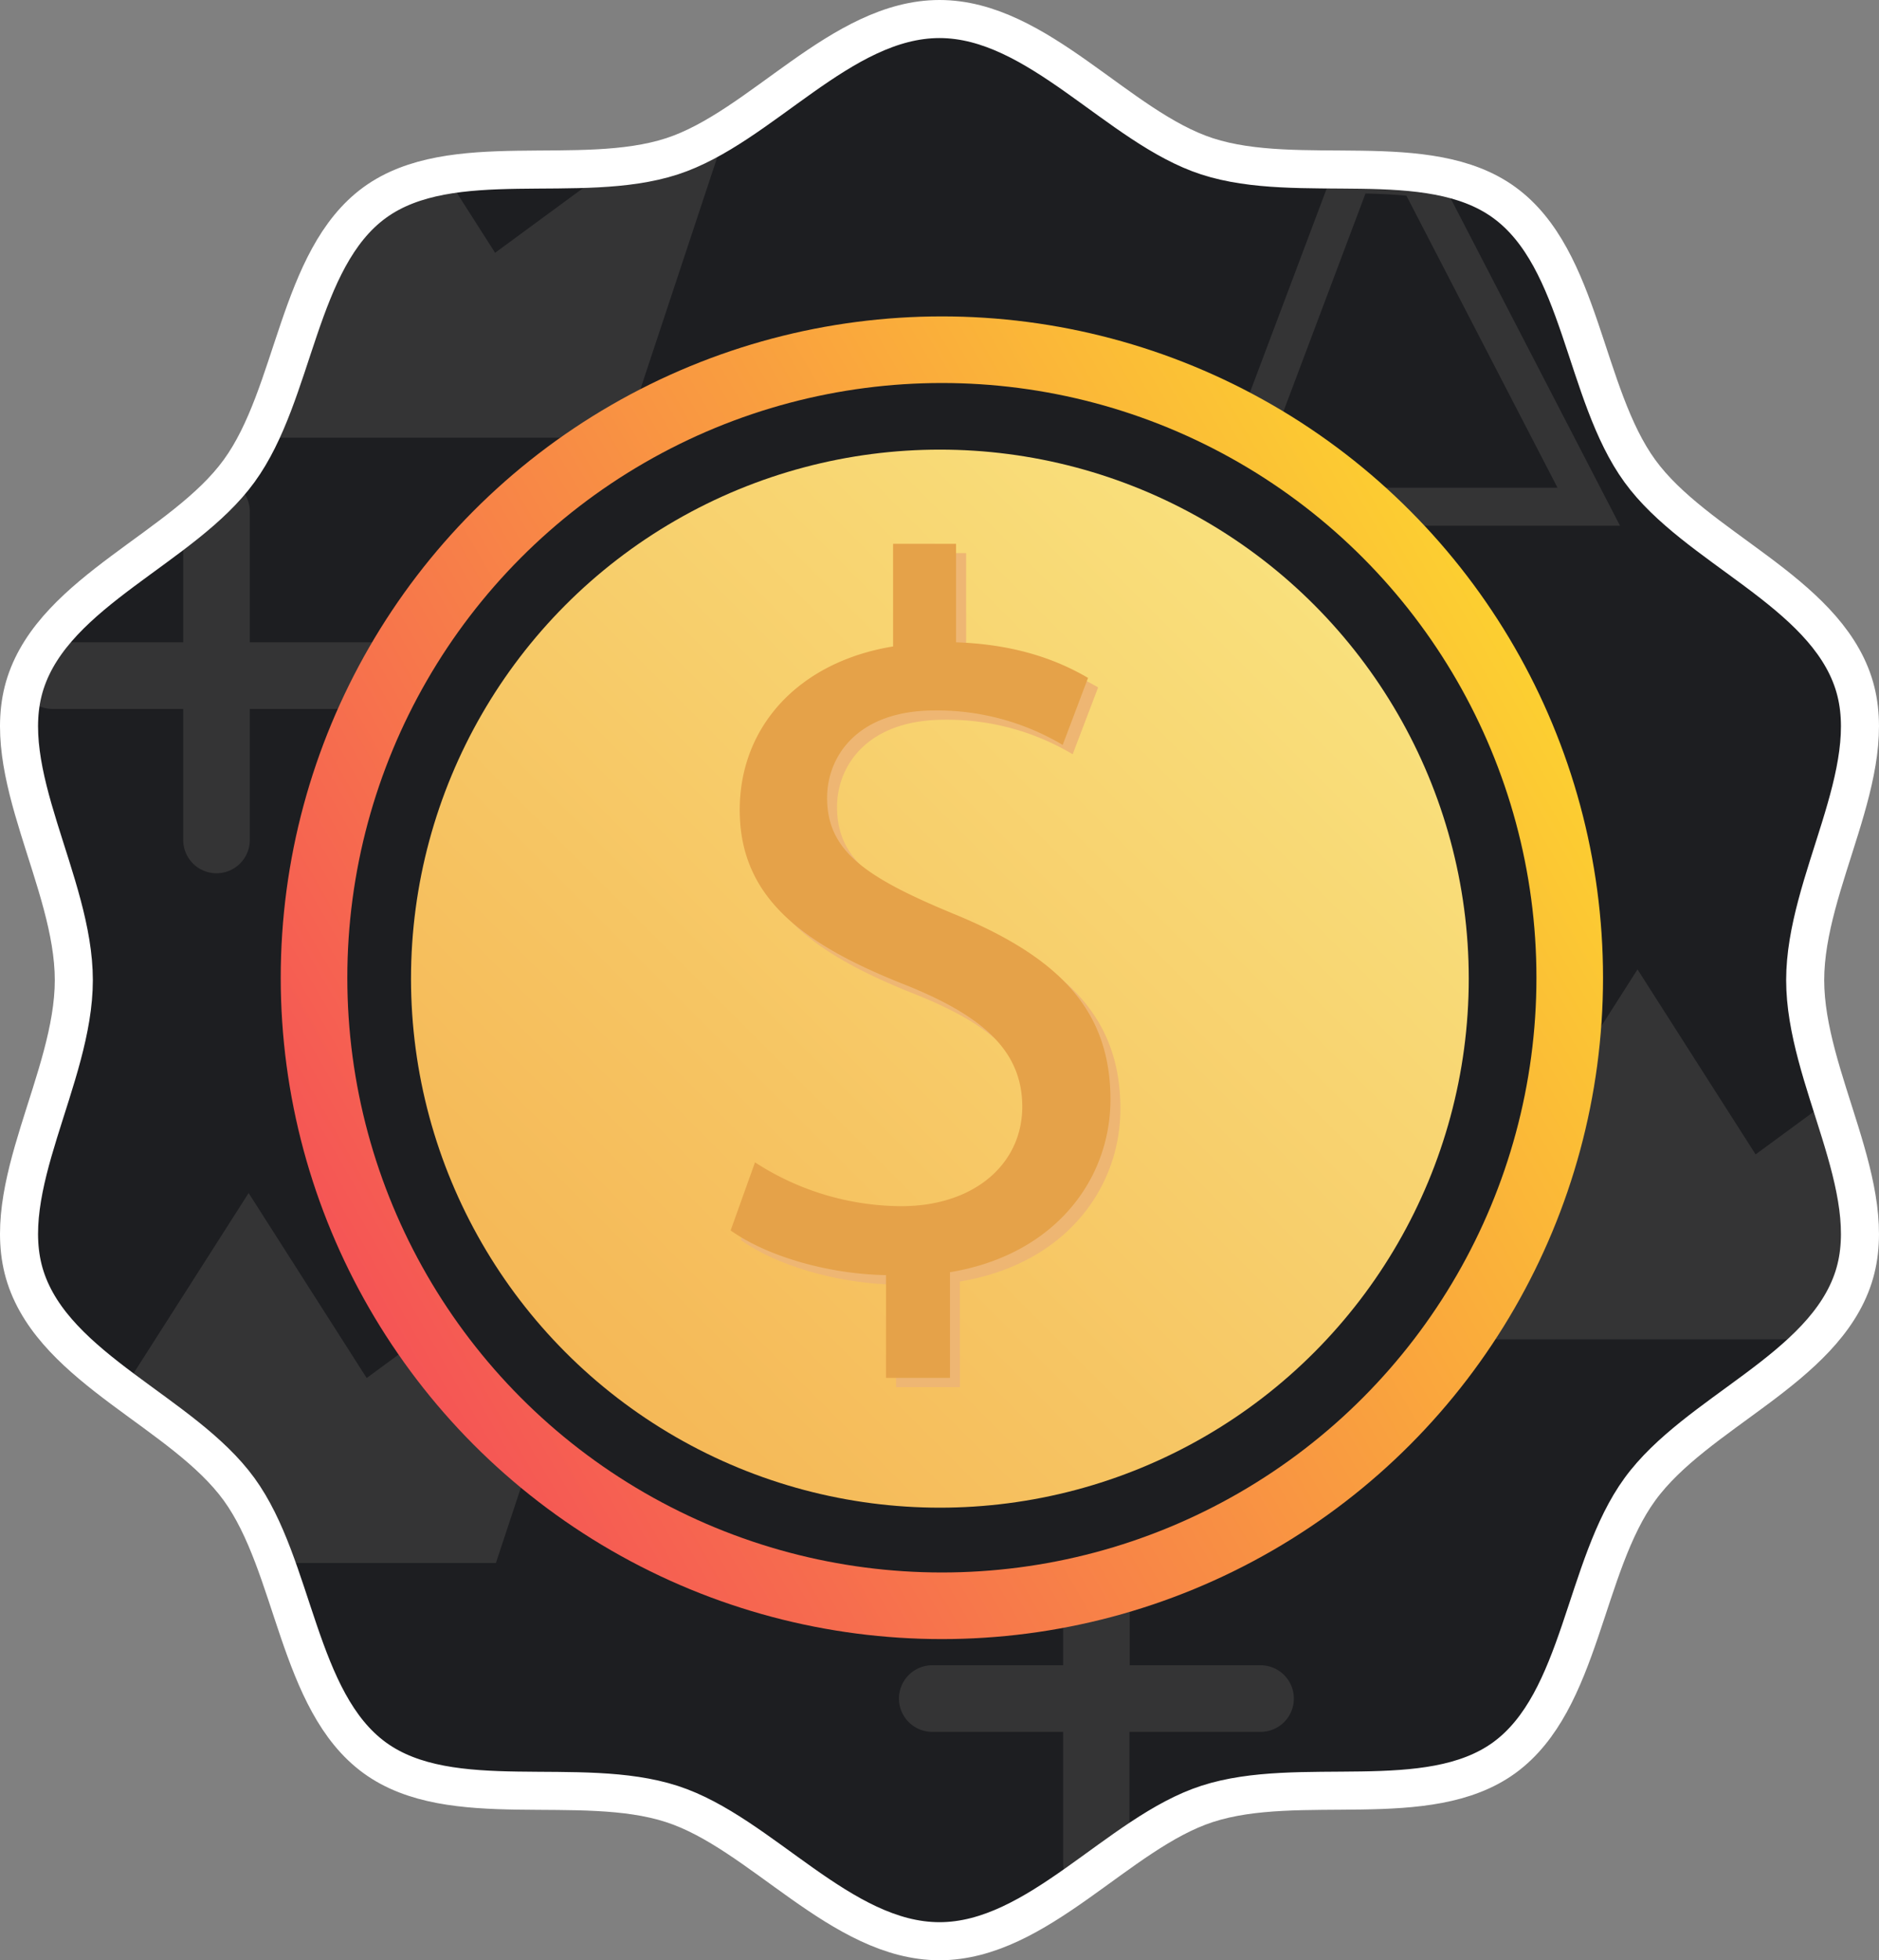 <svg xmlns="http://www.w3.org/2000/svg" xmlns:xlink="http://www.w3.org/1999/xlink" viewBox="0 0 395.04 412">
  <rect x="0" y="0" width="395.04" height="412" fill="#808080" stroke="none"/>
  <defs>
    <style>
      .cls-1 {
        fill: #1d1e21;
      }

      .cls-2 {
        fill: #343435;
      }

      .cls-3, .cls-4 {
        fill: none;
        stroke-miterlimit: 10;
        stroke-width: 8px;
      }

      .cls-3 {
        stroke: #343435;
      }

      .cls-4 {
        stroke: #fff;
      }

      .cls-5 {
        fill: url(#Новый_образец_градиентной_зал_2);
      }

      .cls-6 {
        fill: url(#Безымянный_градиент_81);
      }

      .cls-7 {
        fill: #eeb673;
      }

      .cls-8 {
        fill: #e5a249;
      }
    </style>
    <linearGradient id="Новый_образец_градиентной_зал_2" data-name="Новый образец градиентной зал 2" x1="77.62" y1="275.01" x2="318.42" y2="135.99" gradientUnits="userSpaceOnUse">
      <stop offset="0" stop-color="#f55555"/>
      <stop offset="1" stop-color="#fccf31"/>
    </linearGradient>
    <linearGradient id="Безымянный_градиент_81" data-name="Безымянный градиент 81" x1="118.98" y1="284.31" x2="276.22" y2="127.07" gradientUnits="userSpaceOnUse">
      <stop offset="0" stop-color="#f5b857"/>
      <stop offset="1" stop-color="#f9e07c"/>
    </linearGradient>
  </defs>
  <g id="Слой_1" data-name="Слой 1">
    <path class="cls-1" d="M438,255c0-20.71,16.23-43.75,10.16-62.44-6.29-19.37-33.17-28.41-44.9-44.54-11.85-16.28-12.23-44.6-28.52-56.45-16.12-11.73-43.11-3.42-62.48-9.71C293.57,75.79,276.71,53,256,53s-37.57,22.79-56.26,28.86c-19.37,6.29-46.36-2-62.48,9.71C121,103.42,120.59,131.74,108.74,148,97,164.15,70.13,173.19,63.84,192.56,57.77,211.25,74,234.29,74,255s-16.23,43.75-10.16,62.44C70.13,336.81,97,345.85,108.74,362s12.23,44.6,28.52,56.45c16.12,11.73,43.11,3.42,62.48,9.71C218.43,434.21,235.29,457,256,457s37.57-22.79,56.26-28.86c19.37-6.29,46.36,2,62.48-9.71C391,406.58,391.41,378.26,403.26,362s38.61-25.17,44.9-44.54C454.23,298.75,438,275.71,438,255Z" transform="translate(-58.48 -49)"/>
    <path class="cls-2" d="M189.74,141l21.45-64.73a52.82,52.82,0,0,1-11.45,5.59A56,56,0,0,1,187,84.18l-24.43,17.95L152.15,85.81a34.65,34.65,0,0,0-14.89,5.76c-14.14,10.29-16.29,33-24.36,49.43Z" transform="translate(-58.48 -49)"/>
    <path class="cls-2" d="M110.75,299.75,85.93,338.63,67.82,325.32c9.86,14.28,30.9,22.89,40.92,36.66a63,63,0,0,1,7.72,15.52h46.28l25.76-77.75-52.93,38.88Z" transform="translate(-58.48 -49)"/>
    <path class="cls-2" d="M402.75,252.75l-24.82,38.88L325,252.75l25.76,77.75H440a34.7,34.7,0,0,0,8.21-13.06c3.68-11.33-.83-24.26-5-37.29l-15.63,11.48Z" transform="translate(-58.48 -49)"/>
    <path class="cls-2" d="M138.52,184H111V156.48a7,7,0,0,0-4-6.28,67.5,67.5,0,0,1-10,9.36V184H69.48a6.9,6.9,0,0,0-1.3.13,30.67,30.67,0,0,0-4.34,8.41c-.19.58-.36,1.16-.5,1.75A7,7,0,0,0,69.48,198H97v27.54a7,7,0,0,0,14,0V198h27.54a7,7,0,0,0,0-14Z" transform="translate(-58.48 -49)"/>
    <path class="cls-2" d="M330.5,406a7,7,0,0,0-7-7H296V371.48a7,7,0,0,0-14,0V399H254.48a7,7,0,1,0,0,14H282v27.54a7,7,0,0,0,2,4.91c4-2.8,8-5.78,11.93-8.51V413h27.54A7,7,0,0,0,330.5,406Z" transform="translate(-58.48 -49)"/>
    <path class="cls-3" d="M356.71,86.35a131.37,131.37,0,0,0-13.91-.7L316.5,155.5h76Z" transform="translate(-58.48 -49)"/>
    <path class="cls-4" d="M438,255c0-20.71,16.23-43.75,10.16-62.44-6.29-19.37-33.17-28.41-44.9-44.54-11.85-16.28-12.23-44.6-28.52-56.45-16.12-11.73-43.11-3.42-62.48-9.71C293.57,75.79,276.71,53,256,53s-37.57,22.79-56.26,28.86c-19.37,6.29-46.36-2-62.48,9.71C121,103.42,120.59,131.74,108.74,148,97,164.15,70.13,173.19,63.84,192.56,57.77,211.25,74,234.29,74,255s-16.23,43.75-10.16,62.44C70.13,336.81,97,345.85,108.74,362s12.23,44.6,28.52,56.45c16.12,11.73,43.11,3.42,62.48,9.71C218.43,434.21,235.29,457,256,457s37.57-22.79,56.26-28.86c19.37-6.29,46.36,2,62.48-9.71C391,406.58,391.41,378.26,403.26,362s38.61-25.17,44.9-44.54C454.23,298.75,438,275.71,438,255Z" transform="translate(-58.48 -49)"/>
  </g>
  <g id="Слой_2" data-name="Слой 2">
    <circle class="cls-5" cx="198.02" cy="205.5" r="139"/>
    <circle class="cls-1" cx="198.02" cy="205.5" r="125"/>
    <circle class="cls-6" cx="197.6" cy="205.69" r="111.19"/>
    <g>
      <path class="cls-7" d="M246.87,340.55V319c-12.39-.21-25.2-4.06-32.67-9.39l5.12-14.31a56.88,56.88,0,0,0,30.75,9.18c15.16,0,25.41-8.75,25.41-20.92,0-11.75-8.33-19-24.13-25.41-21.78-8.54-35.23-18.36-35.23-36.94,0-17.72,12.6-31.17,32.24-34.37V165.25H261.6V186c12.81.43,21.56,3.85,27.75,7.48L284,207.53a51.57,51.57,0,0,0-26.91-7.26c-16.44,0-22.63,9.82-22.63,18.36,0,11.1,7.9,16.65,26.48,24.34,22,9,33.09,20.07,33.09,39.07,0,16.87-11.74,32.67-33.73,36.3v22.21Z" transform="translate(-58.48 -49)"/>
      <path class="cls-8" d="M244.75,338.6V317c-12.38-.21-25.19-4.06-32.66-9.39l5.12-14.31A56.88,56.88,0,0,0,248,302.51c15.16,0,25.4-8.75,25.4-20.92,0-11.74-8.32-19-24.12-25.41C227.46,247.64,214,237.82,214,219.24c0-17.72,12.6-31.17,32.24-34.37V163.3h13.24V184c12.81.43,21.56,3.85,27.75,7.48l-5.33,14.09A51.66,51.66,0,0,0,255,198.32c-16.44,0-22.63,9.82-22.63,18.36,0,11.1,7.9,16.65,26.48,24.34,22,9,33.09,20.07,33.09,39.07,0,16.87-11.74,32.67-33.74,36.3V338.6Z" transform="translate(-58.48 -49)"/>
    </g>
  </g>
</svg>
